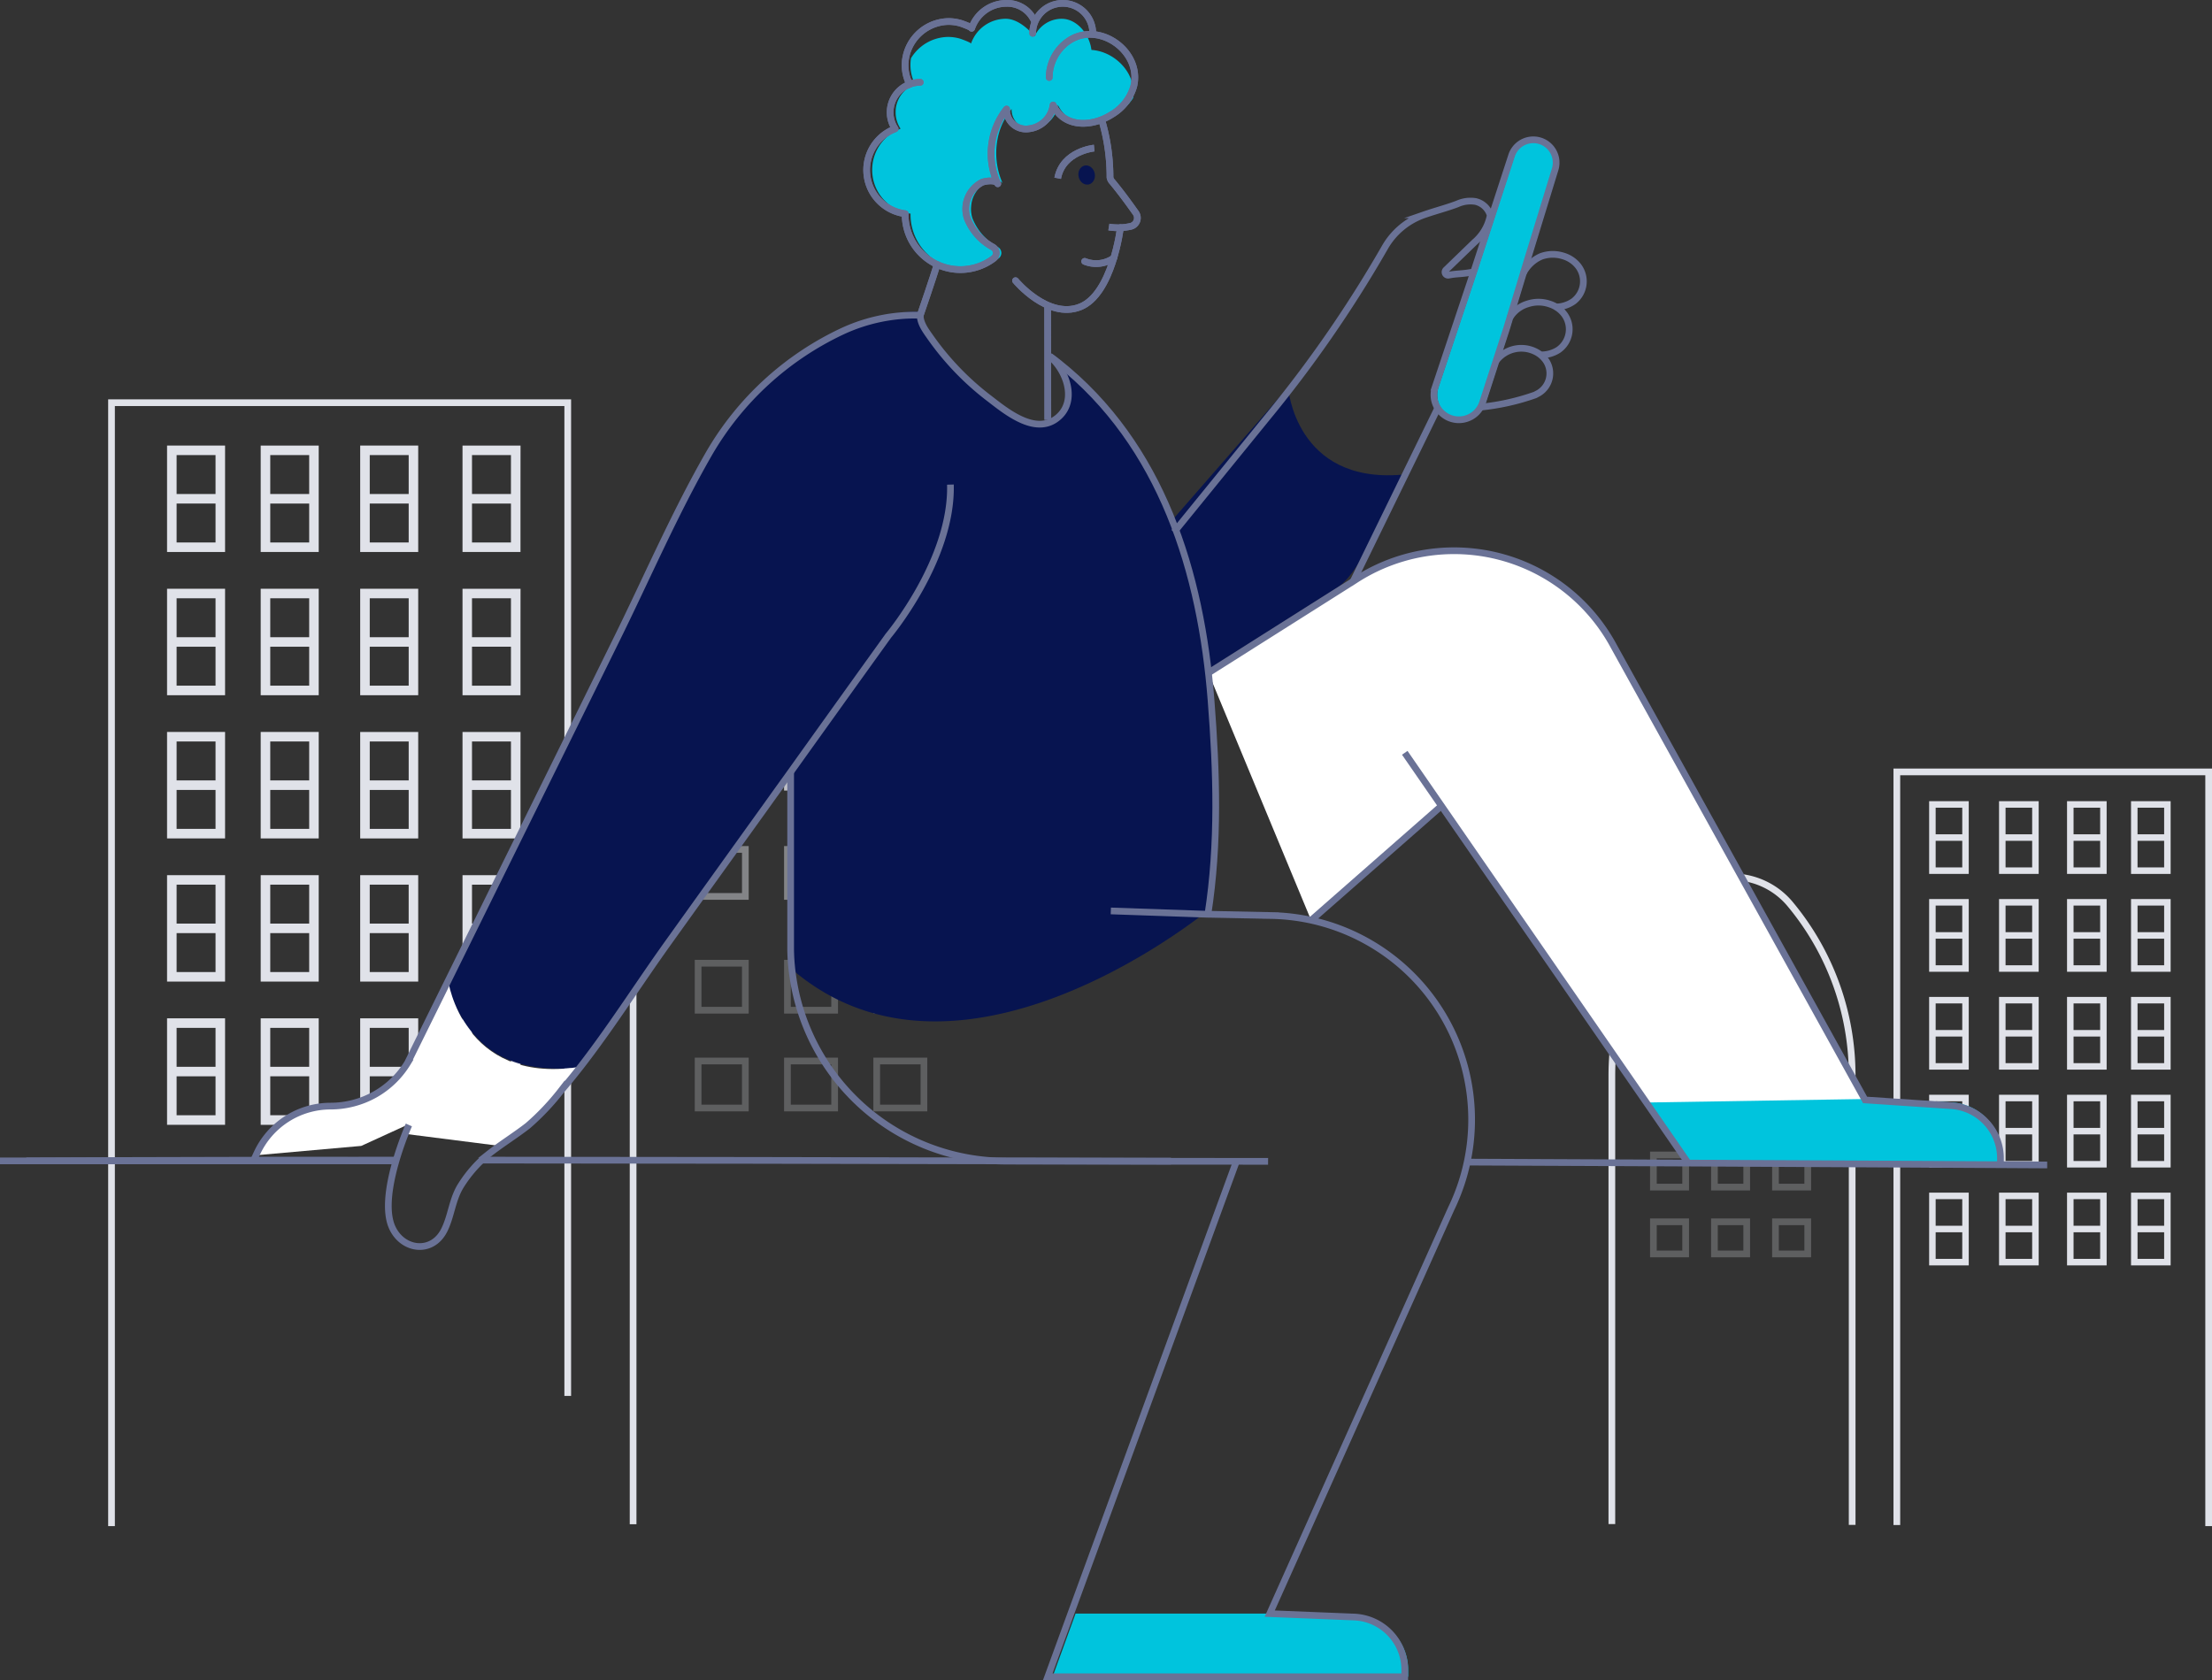 <svg xmlns="http://www.w3.org/2000/svg" width="396.511" height="301.202" viewBox="0 0 396.511 301.202">
  <rect x="0" y="0" width="396.511" height="301.202" fill="#333333" stroke="none"/>
  <g id="Group_18301" data-name="Group 18301" transform="translate(-10708.271 7556.015)">
    <g id="Group_18300" data-name="Group 18300">
      <g id="Group_18299" data-name="Group 18299">
        <g id="Group_18298" data-name="Group 18298">
          <g id="Group_16832" data-name="Group 16832" transform="translate(10683.271 -7555.414)">
            <g id="Group_16755" data-name="Group 16755" transform="translate(44.989 71.594)">
              <g id="Group_16746" data-name="Group 16746" transform="translate(0)">
                <g id="Group_16745" data-name="Group 16745" transform="translate(93.499 16.371)">
                  <path id="Path_229" data-name="Path 229" d="M590.152,584.318l-31.51-37.9-31.51,37.9v146.76" transform="translate(-527.133 -546.384)" fill="rgba(0,0,0,0)" stroke="#e0e2e9" stroke-miterlimit="10" stroke-width="1.202"/>
                  <g id="Group_16744" data-name="Group 16744" transform="translate(11.651 44.137)">
                    <g id="Group_16740" data-name="Group 16740" transform="translate(0)" opacity="0.81">
                      <rect id="Rectangle_5014" data-name="Rectangle 5014" width="8.467" height="8.428" fill="rgba(0,0,0,0)" stroke="#e0e2e9" stroke-miterlimit="10" stroke-width="1.202"/>
                      <rect id="Rectangle_5015" data-name="Rectangle 5015" width="8.467" height="8.428" transform="translate(16.009)" fill="rgba(0,0,0,0)" stroke="#e0e2e9" stroke-miterlimit="10" stroke-width="1.202"/>
                      <rect id="Rectangle_5016" data-name="Rectangle 5016" width="8.467" height="8.428" transform="translate(32.017)" fill="rgba(0,0,0,0)" stroke="#e0e2e9" stroke-miterlimit="10" stroke-width="1.202"/>
                    </g>
                    <g id="Group_16741" data-name="Group 16741" transform="translate(0 19.579)" opacity="0.46">
                      <rect id="Rectangle_5017" data-name="Rectangle 5017" width="8.467" height="8.428" fill="rgba(0,0,0,0)" stroke="#e0e2e9" stroke-miterlimit="10" stroke-width="1.202"/>
                      <rect id="Rectangle_5018" data-name="Rectangle 5018" width="8.467" height="8.428" transform="translate(16.009)" fill="rgba(0,0,0,0)" stroke="#e0e2e9" stroke-miterlimit="10" stroke-width="1.202"/>
                      <rect id="Rectangle_5019" data-name="Rectangle 5019" width="8.467" height="8.428" transform="translate(32.017)" fill="rgba(0,0,0,0)" stroke="#e0e2e9" stroke-miterlimit="10" stroke-width="1.202"/>
                    </g>
                    <g id="Group_16742" data-name="Group 16742" transform="translate(0 39.982)" opacity="0.25">
                      <rect id="Rectangle_5020" data-name="Rectangle 5020" width="8.467" height="8.428" fill="rgba(0,0,0,0)" stroke="#e0e2e9" stroke-miterlimit="10" stroke-width="1.202"/>
                      <rect id="Rectangle_5021" data-name="Rectangle 5021" width="8.467" height="8.428" transform="translate(16.009)" fill="rgba(0,0,0,0)" stroke="#e0e2e9" stroke-miterlimit="10" stroke-width="1.202"/>
                      <rect id="Rectangle_5022" data-name="Rectangle 5022" width="8.467" height="8.428" transform="translate(32.017)" fill="rgba(0,0,0,0)" stroke="#e0e2e9" stroke-miterlimit="10" stroke-width="1.202"/>
                    </g>
                    <g id="Group_16743" data-name="Group 16743" transform="translate(0 57.514)" opacity="0.25">
                      <rect id="Rectangle_5023" data-name="Rectangle 5023" width="8.467" height="8.428" fill="rgba(0,0,0,0)" stroke="#e0e2e9" stroke-miterlimit="10" stroke-width="1.202"/>
                      <rect id="Rectangle_5024" data-name="Rectangle 5024" width="8.467" height="8.428" transform="translate(16.009)" fill="rgba(0,0,0,0)" stroke="#e0e2e9" stroke-miterlimit="10" stroke-width="1.202"/>
                      <rect id="Rectangle_5025" data-name="Rectangle 5025" width="8.467" height="8.428" transform="translate(32.017)" fill="rgba(0,0,0,0)" stroke="#e0e2e9" stroke-miterlimit="10" stroke-width="1.202"/>
                    </g>
                  </g>
                </g>
                <path id="Path_230" data-name="Path 230" d="M655.6,714.209V536.145H573.819V737.551" transform="translate(-573.819 -536.145)" fill="rgba(0,0,0,0)" stroke="#e0e2e9" stroke-miterlimit="10" stroke-width="1.202"/>
              </g>
              <g id="Group_16753" data-name="Group 16753" transform="translate(268.946 66.191)">
                <g id="Group_16752" data-name="Group 16752" transform="translate(0 18.813)">
                  <path id="Path_251" data-name="Path 251" d="M430,705.516V625.067a47.975,47.975,0,0,1,11.131-30.715h0a13.559,13.559,0,0,1,20.811,0h0a47.977,47.977,0,0,1,11.133,30.715v80.6" transform="translate(-430.002 -589.486)" fill="rgba(0,0,0,0)" stroke="#e0e2e9" stroke-miterlimit="10" stroke-width="1.202"/>
                  <g id="Group_16751" data-name="Group 16751" transform="translate(7.443 22.538)">
                    <g id="Group_16747" data-name="Group 16747" transform="translate(0 0)" opacity="0.81">
                      <rect id="Rectangle_5026" data-name="Rectangle 5026" width="5.786" height="5.76" transform="translate(21.882)" fill="rgba(0,0,0,0)" stroke="#e0e2e9" stroke-miterlimit="10" stroke-width="1.202"/>
                      <rect id="Rectangle_5027" data-name="Rectangle 5027" width="5.786" height="5.76" transform="translate(10.941)" fill="rgba(0,0,0,0)" stroke="#e0e2e9" stroke-miterlimit="10" stroke-width="1.202"/>
                      <rect id="Rectangle_5028" data-name="Rectangle 5028" width="5.786" height="5.76" fill="rgba(0,0,0,0)" stroke="#e0e2e9" stroke-miterlimit="10" stroke-width="1.202"/>
                    </g>
                    <g id="Group_16748" data-name="Group 16748" transform="translate(0 13.381)" opacity="0.46">
                      <rect id="Rectangle_5029" data-name="Rectangle 5029" width="5.786" height="5.76" transform="translate(21.882 0)" fill="rgba(0,0,0,0)" stroke="#e0e2e9" stroke-miterlimit="10" stroke-width="1.202"/>
                      <rect id="Rectangle_5030" data-name="Rectangle 5030" width="5.786" height="5.76" transform="translate(10.941 0)" fill="rgba(0,0,0,0)" stroke="#e0e2e9" stroke-miterlimit="10" stroke-width="1.202"/>
                      <rect id="Rectangle_5031" data-name="Rectangle 5031" width="5.786" height="5.76" transform="translate(0 0)" fill="rgba(0,0,0,0)" stroke="#e0e2e9" stroke-miterlimit="10" stroke-width="1.202"/>
                    </g>
                    <g id="Group_16749" data-name="Group 16749" transform="translate(0 27.325)" opacity="0.25">
                      <rect id="Rectangle_5032" data-name="Rectangle 5032" width="5.786" height="5.76" transform="translate(21.882 0)" fill="rgba(0,0,0,0)" stroke="#e0e2e9" stroke-miterlimit="10" stroke-width="1.202"/>
                      <rect id="Rectangle_5033" data-name="Rectangle 5033" width="5.786" height="5.76" transform="translate(10.941 0)" fill="rgba(0,0,0,0)" stroke="#e0e2e9" stroke-miterlimit="10" stroke-width="1.202"/>
                      <rect id="Rectangle_5034" data-name="Rectangle 5034" width="5.786" height="5.76" transform="translate(0 0)" fill="rgba(0,0,0,0)" stroke="#e0e2e9" stroke-miterlimit="10" stroke-width="1.202"/>
                    </g>
                    <g id="Group_16750" data-name="Group 16750" transform="translate(0 39.307)" opacity="0.25">
                      <rect id="Rectangle_5035" data-name="Rectangle 5035" width="5.786" height="5.76" transform="translate(21.882 0)" fill="rgba(0,0,0,0)" stroke="#e0e2e9" stroke-miterlimit="10" stroke-width="1.202"/>
                      <rect id="Rectangle_5036" data-name="Rectangle 5036" width="5.786" height="5.76" transform="translate(10.941 0)" fill="rgba(0,0,0,0)" stroke="#e0e2e9" stroke-miterlimit="10" stroke-width="1.202"/>
                      <rect id="Rectangle_5037" data-name="Rectangle 5037" width="5.786" height="5.76" transform="translate(0 0)" fill="rgba(0,0,0,0)" stroke="#e0e2e9" stroke-miterlimit="10" stroke-width="1.202"/>
                    </g>
                  </g>
                </g>
                <path id="Path_252" data-name="Path 252" d="M445.983,712.894V577.68H390.088V712.7" transform="translate(-339.007 -577.68)" fill="rgba(0,0,0,0)" stroke="#e0e2e9" stroke-miterlimit="10" stroke-width="1.202"/>
              </g>
              <g id="Group_16760" data-name="Group 16760" transform="translate(325.817 71.44)">
                <path id="Path_253" data-name="Path 253" d="M417.071,586.912v7.1h7.1V580.974h-7.1Zm1.168-4.77h4.77v4.77h-4.77Zm0,5.938h4.77v4.768h-4.77Z" transform="translate(-417.071 -580.974)" fill="#e0e2e9"/>
                <path id="Path_254" data-name="Path 254" d="M409.207,586.912v7.1h7.106V580.974h-7.106Zm1.168-4.77h4.77v4.77h-4.77Zm0,5.938h4.77v4.768h-4.77Z" transform="translate(-396.676 -580.974)" fill="#e0e2e9"/>
                <path id="Path_255" data-name="Path 255" d="M401.56,586.912v7.1h7.1V580.974h-7.1Zm1.168-4.77h4.77v4.77h-4.77Zm0,5.938h4.77v4.768h-4.77Z" transform="translate(-376.841 -580.974)" fill="#e0e2e9"/>
                <path id="Path_256" data-name="Path 256" d="M394.361,580.974v13.042h7.1V580.974Zm5.936,11.874h-4.77V588.08h4.77Zm0-5.936h-4.77v-4.77h4.77Z" transform="translate(-358.17 -580.974)" fill="#e0e2e9"/>
                <path id="Path_257" data-name="Path 257" d="M417.071,597.922v7.1h7.1V591.984h-7.1Zm1.168-4.77h4.77v4.77h-4.77Zm0,5.936h4.77v4.77h-4.77Z" transform="translate(-417.071 -574.438)" fill="#e0e2e9"/>
                <path id="Path_258" data-name="Path 258" d="M409.207,597.922v7.1h7.106V591.984h-7.106Zm1.168-4.77h4.77v4.77h-4.77Zm0,5.936h4.77v4.77h-4.77Z" transform="translate(-396.676 -574.438)" fill="#e0e2e9"/>
                <path id="Path_259" data-name="Path 259" d="M401.56,597.922v7.1h7.1V591.984h-7.1Zm1.168-4.77h4.77v4.77h-4.77Zm0,5.936h4.77v4.77h-4.77Z" transform="translate(-376.841 -574.438)" fill="#e0e2e9"/>
                <path id="Path_260" data-name="Path 260" d="M394.361,597.922v7.1h7.1V591.984h-7.1Zm1.167-4.77h4.77v4.77h-4.77Zm0,5.936h4.77v4.77h-4.77Z" transform="translate(-358.17 -574.438)" fill="#e0e2e9"/>
                <path id="Path_261" data-name="Path 261" d="M417.071,608.93v7.1h7.1V602.994h-7.1Zm1.168-4.77h4.77v4.77h-4.77Zm0,5.938h4.77v4.77h-4.77Z" transform="translate(-417.071 -567.902)" fill="#e0e2e9"/>
                <path id="Path_262" data-name="Path 262" d="M409.207,608.93v7.1h7.106V602.994h-7.106Zm1.168-4.77h4.77v4.77h-4.77Zm0,5.938h4.77v4.77h-4.77Z" transform="translate(-396.676 -567.902)" fill="#e0e2e9"/>
                <path id="Path_263" data-name="Path 263" d="M401.56,608.93v7.1h7.1V602.994h-7.1Zm1.168-4.77h4.77v4.77h-4.77Zm0,5.938h4.77v4.77h-4.77Z" transform="translate(-376.841 -567.902)" fill="#e0e2e9"/>
                <path id="Path_264" data-name="Path 264" d="M394.361,608.93v7.1h7.1V602.994h-7.1Zm1.167-4.77h4.77v4.77h-4.77Zm0,5.938h4.77v4.77h-4.77Z" transform="translate(-358.17 -567.902)" fill="#e0e2e9"/>
                <path id="Path_265" data-name="Path 265" d="M417.071,619.941v7.1h7.1V614h-7.1Zm1.168-4.77h4.77v4.77h-4.77Zm0,5.936h4.77v4.77h-4.77Z" transform="translate(-417.071 -561.367)" fill="#e0e2e9"/>
                <path id="Path_266" data-name="Path 266" d="M409.207,619.941v7.1h7.106V614h-7.106Zm1.168-4.77h4.77v4.77h-4.77Zm0,5.936h4.77v4.77h-4.77Z" transform="translate(-396.676 -561.367)" fill="#e0e2e9"/>
                <path id="Path_267" data-name="Path 267" d="M401.56,619.941v7.1h7.1V614h-7.1Zm1.168-4.77h4.77v4.77h-4.77Zm0,5.936h4.77v4.77h-4.77Z" transform="translate(-376.841 -561.367)" fill="#e0e2e9"/>
                <path id="Path_268" data-name="Path 268" d="M394.361,619.941v7.1h7.1V614h-7.1Zm1.167-4.77h4.77v4.77h-4.77Zm0,5.936h4.77v4.77h-4.77Z" transform="translate(-358.17 -561.367)" fill="#e0e2e9"/>
                <path id="Path_269" data-name="Path 269" d="M417.071,630.949v7.106h7.1V625.013h-7.1Zm1.168-4.768h4.77v4.768h-4.77Zm0,5.936h4.77v4.77h-4.77Z" transform="translate(-417.071 -554.832)" fill="#e0e2e9"/>
                <path id="Path_270" data-name="Path 270" d="M409.207,630.949v7.106h7.106V625.013h-7.106Zm1.168-4.768h4.77v4.768h-4.77Zm0,5.936h4.77v4.77h-4.77Z" transform="translate(-396.676 -554.832)" fill="#e0e2e9"/>
                <path id="Path_271" data-name="Path 271" d="M401.56,630.949v7.106h7.1V625.013h-7.1Zm1.168-4.768h4.77v4.768h-4.77Zm0,5.936h4.77v4.77h-4.77Z" transform="translate(-376.841 -554.832)" fill="#e0e2e9"/>
                <path id="Path_272" data-name="Path 272" d="M394.361,630.949v7.106h7.1V625.013h-7.1Zm1.167-4.768h4.77v4.768h-4.77Zm0,5.936h4.77v4.77h-4.77Z" transform="translate(-358.17 -554.832)" fill="#e0e2e9"/>
              </g>
              <g id="Group_16761" data-name="Group 16761" transform="translate(9.961 7.684)">
                <path id="Path_231" data-name="Path 231" d="M589.291,549.655v10.394H578.9V540.967h10.4Zm-1.708-6.98H580.6v6.98h6.98Zm0,8.687H580.6v6.98h6.98Z" transform="translate(-525.942 -540.967)" fill="#e0e2e9"/>
                <path id="Path_232" data-name="Path 232" d="M600.8,549.655v10.394H590.4V540.967h10.4Zm-1.707-6.98h-6.98v6.98h6.98Zm0,8.687h-6.98v6.98h6.98Z" transform="translate(-555.784 -540.967)" fill="#e0e2e9"/>
                <path id="Path_233" data-name="Path 233" d="M611.987,549.655v10.394h-10.4V540.967h10.4Zm-1.708-6.98H603.3v6.98h6.979Zm0,8.687H603.3v6.98h6.979Z" transform="translate(-584.806 -540.967)" fill="#e0e2e9"/>
                <path id="Path_234" data-name="Path 234" d="M622.52,540.967v19.082h-10.4V540.967Zm-8.687,17.375h6.979v-6.98h-6.979Zm0-8.687h6.979v-6.98h-6.979Z" transform="translate(-612.125 -540.967)" fill="#e0e2e9"/>
                <path id="Path_235" data-name="Path 235" d="M589.291,565.764v10.4H578.9V557.077h10.4Zm-1.708-6.979H580.6v6.979h6.98Zm0,8.685H580.6v6.98h6.98Z" transform="translate(-525.942 -531.404)" fill="#e0e2e9"/>
                <path id="Path_236" data-name="Path 236" d="M600.8,565.764v10.4H590.4V557.077h10.4Zm-1.707-6.979h-6.98v6.979h6.98Zm0,8.685h-6.98v6.98h6.98Z" transform="translate(-555.784 -531.404)" fill="#e0e2e9"/>
                <path id="Path_237" data-name="Path 237" d="M611.987,565.764v10.4h-10.4V557.077h10.4Zm-1.708-6.979H603.3v6.979h6.979Zm0,8.685H603.3v6.98h6.979Z" transform="translate(-584.806 -531.404)" fill="#e0e2e9"/>
                <path id="Path_238" data-name="Path 238" d="M622.52,565.764v10.4h-10.4V557.077h10.4Zm-1.708-6.979h-6.979v6.979h6.979Zm0,8.685h-6.979v6.98h6.979Z" transform="translate(-612.125 -531.404)" fill="#e0e2e9"/>
                <path id="Path_239" data-name="Path 239" d="M589.291,581.873v10.4H578.9V573.186h10.4Zm-1.708-6.98H580.6v6.98h6.98Zm0,8.688H580.6v6.98h6.98Z" transform="translate(-525.942 -521.841)" fill="#e0e2e9"/>
                <path id="Path_240" data-name="Path 240" d="M600.8,581.873v10.4H590.4V573.186h10.4Zm-1.707-6.98h-6.98v6.98h6.98Zm0,8.688h-6.98v6.98h6.98Z" transform="translate(-555.784 -521.841)" fill="#e0e2e9"/>
                <path id="Path_241" data-name="Path 241" d="M611.987,581.873v10.4h-10.4V573.186h10.4Zm-1.708-6.98H603.3v6.98h6.979Zm0,8.688H603.3v6.98h6.979Z" transform="translate(-584.806 -521.841)" fill="#e0e2e9"/>
                <path id="Path_242" data-name="Path 242" d="M622.52,581.873v10.4h-10.4V573.186h10.4Zm-1.708-6.98h-6.979v6.98h6.979Zm0,8.688h-6.979v6.98h6.979Z" transform="translate(-612.125 -521.841)" fill="#e0e2e9"/>
                <path id="Path_243" data-name="Path 243" d="M589.291,597.983v10.394H578.9V589.3h10.4ZM587.583,591H580.6v6.98h6.98Zm0,8.688H580.6v6.979h6.98Z" transform="translate(-525.942 -512.279)" fill="#e0e2e9"/>
                <path id="Path_244" data-name="Path 244" d="M600.8,597.983v10.394H590.4V589.3h10.4ZM599.09,591h-6.98v6.98h6.98Zm0,8.688h-6.98v6.979h6.98Z" transform="translate(-555.784 -512.279)" fill="#e0e2e9"/>
                <path id="Path_245" data-name="Path 245" d="M611.987,597.983v10.394h-10.4V589.3h10.4ZM610.279,591H603.3v6.98h6.979Zm0,8.688H603.3v6.979h6.979Z" transform="translate(-584.806 -512.279)" fill="#e0e2e9"/>
                <path id="Path_246" data-name="Path 246" d="M622.52,597.983v10.394h-10.4V589.3h10.4ZM620.812,591h-6.979v6.98h6.979Zm0,8.688h-6.979v6.979h6.979Z" transform="translate(-612.125 -512.279)" fill="#e0e2e9"/>
                <path id="Path_247" data-name="Path 247" d="M589.291,614.092v10.4H578.9V605.4h10.4Zm-1.708-6.979H580.6v6.979h6.98Zm0,8.685H580.6v6.98h6.98Z" transform="translate(-525.942 -502.715)" fill="#e0e2e9"/>
                <path id="Path_248" data-name="Path 248" d="M600.8,614.092v10.4H590.4V605.4h10.4Zm-1.707-6.979h-6.98v6.979h6.98Zm0,8.685h-6.98v6.98h6.98Z" transform="translate(-555.784 -502.715)" fill="#e0e2e9"/>
                <path id="Path_249" data-name="Path 249" d="M611.987,614.092v10.4h-10.4V605.4h10.4Zm-1.708-6.979H603.3v6.979h6.979Zm0,8.685H603.3v6.98h6.979Z" transform="translate(-584.806 -502.715)" fill="#e0e2e9"/>
                <path id="Path_250" data-name="Path 250" d="M622.52,614.092v10.4h-10.4V605.4h10.4Zm-1.708-6.979h-6.979v6.979h6.979Zm0,8.685h-6.979v6.98h6.979Z" transform="translate(-612.125 -502.715)" fill="#e0e2e9"/>
              </g>
            </g>
            <g id="Group_16795" data-name="Group 16795" transform="translate(25)">
              <path id="Path_319" data-name="Path 319" d="M431.122,625.4,481.9,698.921l56,.2v-1.031a9.447,9.447,0,0,0-8.808-9.422l-15.462-1.029L468.586,606.29a32.5,32.5,0,0,0-46.329-11.871l-.39.25-25.936,16.4,18.406,44.351,23.367-20.5" transform="translate(-179.313 -491.037)" fill="#fff"/>
              <g id="Group_16757" data-name="Group 16757" transform="translate(80.29 28.777)">
                <path id="Path_273" data-name="Path 273" d="M488.207,569.873s1.267,17.256,20.381,15.662c0,0-6.693,17.171-11.5,20.208l-24.14,15.278-5.774-27.03Z" transform="translate(-337.603 -529.807)" fill="#071450"/>
                <path id="Path_275" data-name="Path 275" d="M489.291,681.987c4.658,12.961,13.176,15.063,23.142,14.4,5.211-6.834,11.387-16.116,16.377-23.089q8.711-12.162,17.437-24.3c1.484-2.078,2.967-4.144,4.464-6.224v31.161a34.578,34.578,0,0,0,.318,4.811c28.388,24.257,68.934-6.182,74.465-10.576h.013c.415-.32.623-.5.623-.5,2.647-19.2-.212-33.711-.822-44.691-.832-14.665-3.548-19.327-5.96-23.831l-1-2.529a46.321,46.321,0,0,1-2.045-4.528c-.015-.013.079-.639.079-.639s-.974-1.094-.974-1.122c-5.474-9.037-9.7-16.6-18.762-22.019,3.16,2.316,5.308,7.915,1.983,10.978-3.868,3.563-9.134-.651-12.309-3.118a49.461,49.461,0,0,1-10.549-10.881c-.928-1.331-2.093-2.773-1.912-4.492-6.571-.1-12.128,2.232-18.907,6.155A53.176,53.176,0,0,0,534.9,588.144Z" transform="translate(-489.291 -534.293)" fill="#071450"/>
                <ellipse id="Ellipse_292" data-name="Ellipse 292" cx="1.733" cy="1.473" rx="1.733" ry="1.473" transform="translate(113.413 3.997) rotate(-101.868)" fill="#071450"/>
              </g>
              <g id="Group_16758" data-name="Group 16758" transform="translate(156.341 2.771)">
                <path id="Path_276" data-name="Path 276" d="M506.966,560.582l-.013.126a9.878,9.878,0,0,0,9.855,9.894,9.613,9.613,0,0,0,4.782-1.253,8.105,8.105,0,0,0,1.192-.765,1.236,1.236,0,0,0-.152-2.018,10.026,10.026,0,0,1-4.6-5.22,5.342,5.342,0,0,1-.208-2.1,5.158,5.158,0,0,1,2.855-4.287,3.27,3.27,0,0,1,.79-.2c.762-.125,1.788-.111,2.023.446a13.41,13.41,0,0,1-.817-8.559,11.977,11.977,0,0,1,2.4-4.83,3.454,3.454,0,0,0,3.979,3.536,4.947,4.947,0,0,0,4.325-4.259c.013.028.027.042.027.069,2.051,4.121,7.028,3.828,10.424,1.643a10,10,0,0,0,3.022-2.935c.651-4.454-3.285-8.379-7.472-8.643-.318-2.769-2.579-5.582-5.323-5.582a5.327,5.327,0,0,0-4.67,2.757,3.365,3.365,0,0,0-.194.4c-1.248-1.532-3.217-3.161-5.171-3.161a6.6,6.6,0,0,0-6.224,4.454c0-.193-1.788-.834-1.968-.89a7.659,7.659,0,0,0-2.245-.306,7.894,7.894,0,0,0-6.542,3.813,6.765,6.765,0,0,0-.1,1.2,7.661,7.661,0,0,0,.817,3.452,5.059,5.059,0,0,0-1.663,1.016,5.3,5.3,0,0,0-1.8,3.591v.013c-.013.14-.013.277-.013.417a5.285,5.285,0,0,0,.887,2.951,7.877,7.877,0,0,0-4.977,6.041,8.448,8.448,0,0,0-.111,1.335A7.9,7.9,0,0,0,506.966,560.582Z" transform="translate(-500.077 -525.649)" fill="#00c4dd"/>
                <path id="Path_278" data-name="Path 278" d="M467.12,727.566h63.736v-1.239a9.45,9.45,0,0,0-9.066-9.464l-15.04-.612H471.238Z" transform="translate(-434.777 -430.337)" fill="#00c4dd"/>
                <path id="Path_279" data-name="Path 279" d="M403.379,666.2l55.778-.14v-1.239a9.45,9.45,0,0,0-9.064-9.464l-15.04-.612-39.121.627Z" transform="translate(-256.72 -461.093)" fill="#00c4dd"/>
                <path id="Path_290" data-name="Path 290" d="M453.481,590.3h0a4.451,4.451,0,0,0,4.251-3.152L462,573.936l3.766-12.476,4.9-16.066a4.089,4.089,0,0,0-4.023-5.289h0a4.078,4.078,0,0,0-3.75,2.823l-6.765,20.855-6.878,20.662A4.464,4.464,0,0,0,453.481,590.3Z" transform="translate(-347.743 -518.421)" fill="#00c4dd"/>
              </g>
              <g id="Group_16756" data-name="Group 16756">
                <path id="Path_438" data-name="Path 438" d="M45.457,206.549l3.957-5.4,5.048-2.857,7.458-.886,5.537-1.666,4.162-3.319,2.921-5.437,5.789-11.795s2.6,18.57,23.177,15.534c.225.192-8.279,9.686-8.279,9.686l-5.694,4.422L72.8,202.7v-1.546l-8.046,3.683Z" fill="#fff"/>
                <path id="Path_280" data-name="Path 280" d="M563.235,685.419H533.521a38.585,38.585,0,0,1-38.145-33.636,34.73,34.73,0,0,1-.319-4.83V615.668" transform="translate(-353.331 -477.857)" fill="rgba(0,0,0,0)" stroke="#6a7296" stroke-miterlimit="10" stroke-width="1.202"/>
                <path id="Path_281" data-name="Path 281" d="M470.424,632.267l17.41.6h.293l10.993.222a36.6,36.6,0,0,1,32.3,52.593l-32.511,72.562,15.1.612a9.467,9.467,0,0,1,9.1,9.463v1.239H459.123l4.134-11.315,29.733-81.234" transform="translate(-271.305 -469.557)" fill="rgba(0,0,0,0)" stroke="#6a7296" stroke-miterlimit="10" stroke-width="1.202"/>
                <line id="Line_33" data-name="Line 33" x2="50.783" y2="73.523" transform="translate(251.809 134.36)" fill="none" stroke="#6a7296" stroke-miterlimit="10" stroke-width="1.202"/>
                <line id="Line_34" data-name="Line 34" y1="20.5" x2="23.367" transform="translate(235.025 143.879)" fill="none" stroke="#6a7296" stroke-miterlimit="10" stroke-width="1.202"/>
                <line id="Line_35" data-name="Line 35" y1="0.139" x2="0.153" transform="translate(185.829 207.396)" fill="none" stroke="#6a7296" stroke-miterlimit="10" stroke-width="1.202"/>
                <line id="Line_36" data-name="Line 36" y1="31.077" x2="15.169" transform="translate(242.554 72.555)" fill="none" stroke="#6a7296" stroke-miterlimit="10" stroke-width="1.202"/>
                <path id="Path_282" data-name="Path 282" d="M587.711,662.095c-.013.029-.027.042-.042.071h12.846" transform="translate(-529.529 -454.644)" fill="rgba(0,0,0,0)" stroke="#6a7296" stroke-miterlimit="10" stroke-width="1.202"/>
                <path id="Path_283" data-name="Path 283" d="M497.32,662.253c.014-.069.042-.14.056-.2" transform="translate(-290.866 -454.662)" fill="rgba(0,0,0,0)" stroke="#6a7296" stroke-miterlimit="10" stroke-width="1.202"/>
                <path id="Path_284" data-name="Path 284" d="M644.523,561.066a31,31,0,0,0-13.833,2.824,54.225,54.225,0,0,0-24.077,22.059c-6.138,10.7-11.106,22.252-16.561,33.3q-10.249,20.813-20.528,41.612-4.948,10.042-9.909,20.082l-7,14.181a16.1,16.1,0,0,1-5.886,5.679,16.293,16.293,0,0,1-7.905,2.059,14.539,14.539,0,0,0-13.194,8.42l-.612,1.321h16.9" transform="translate(-479.561 -505.161)" fill="rgba(0,0,0,0)" stroke="#6a7296" stroke-miterlimit="10" stroke-width="1.202"/>
                <path id="Path_285" data-name="Path 285" d="M518.027,666.006c1.983-12.727,1.566-25.54.563-38.335-1.792-22.873-8.755-45.789-27.408-60.587-.481-.382-.967-.761-1.473-1.11" transform="translate(-301.502 -502.704)" fill="rgba(0,0,0,0)" stroke="#6a7296" stroke-miterlimit="10" stroke-width="1.202"/>
                <path id="Path_286" data-name="Path 286" d="M588.912,662.095" transform="translate(-519.791 -454.644)" fill="rgba(0,0,0,0)" stroke="#6a7296" stroke-miterlimit="10" stroke-width="1.202"/>
                <path id="Path_287" data-name="Path 287" d="M622.168,581.312c.348,13.471-11.148,27.124-11.148,27.124s-.027.027-.027.042q-8.748,12.17-17.466,24.368c-1.5,2.088-2.993,4.162-4.482,6.249q-8.766,12.193-17.507,24.4c-5.01,7-9.687,14.349-14.919,21.21-1.35,1.767-2.728,3.494-4.176,5.178a44.149,44.149,0,0,1-6.012,6.36c-2.31,1.794-4.871,3.367-7.181,5.2a23.352,23.352,0,0,0-4.969,5.762c-1.446,2.476-1.6,5.274-2.838,7.751-2.172,4.371-7.53,3.646-9.366-.528-2.547-5.79,3.019-18.315,3.019-18.315" transform="translate(-451.801 -495.035)" fill="rgba(0,0,0,0)" stroke="#6a7296" stroke-miterlimit="10" stroke-width="1.202"/>
                <line id="Line_37" data-name="Line 37" x2="70.986" transform="translate(0 207.522)" fill="none" stroke="#6a7296" stroke-miterlimit="10" stroke-width="1.202"/>
                <path id="Path_288" data-name="Path 288" d="M395.931,611.066l25.936-16.4.39-.25a32.5,32.5,0,0,1,46.329,11.871l45.049,81.345,15.462,1.029a9.447,9.447,0,0,1,8.808,9.422v1.031" transform="translate(-179.313 -491.037)" fill="rgba(0,0,0,0)" stroke="#6a7296" stroke-miterlimit="10" stroke-width="1.202"/>
                <path id="Path_289" data-name="Path 289" d="M510.612,560.127c-2.142.419-2.95.279-4.494.585a.553.553,0,0,1-.46-.96l5.122-4.955a8.358,8.358,0,0,0,2.755-4.62l.042-.182a3.568,3.568,0,0,0-2.631-2.491,5.7,5.7,0,0,0-3.214.419c-1.669.654-3.911,1.237-6.041,1.975a13.022,13.022,0,0,0-6.985,5.817l-.2.348a220.054,220.054,0,0,1-20.973,30.256L456.9,606.777" transform="translate(-246.446 -511.983)" fill="rgba(0,0,0,0)" stroke="#6a7296" stroke-miterlimit="10" stroke-width="1.202"/>
                <path id="Path_291" data-name="Path 291" d="M453.5,590.294h0a4.467,4.467,0,0,0,4.268-3.151l4.284-13.208,3.782-12.476,4.923-16.065a4.092,4.092,0,0,0-4.039-5.289h0a4.092,4.092,0,0,0-3.765,2.823l-6.792,20.855-6.906,20.661A4.466,4.466,0,0,0,453.5,590.294Z" transform="translate(-191.992 -515.639)" fill="rgba(0,0,0,0)" stroke="#6a7296" stroke-miterlimit="10" stroke-width="1.202"/>
                <path id="Path_292" data-name="Path 292" d="M451.72,563.229c0-.013.014,0,.014,0a5.707,5.707,0,0,0,2.992-.988,4.5,4.5,0,0,0,.836-6.4,5.275,5.275,0,0,0-2.589-1.739,6.167,6.167,0,0,0-4.008.056,6.5,6.5,0,0,0-3.186,2.98" transform="translate(-172.704 -508.794)" fill="rgba(0,0,0,0)" stroke="#6a7296" stroke-miterlimit="10" stroke-width="1.202"/>
                <path id="Path_293" data-name="Path 293" d="M453.174,568.96a5.731,5.731,0,0,0,3.03-.912,4.514,4.514,0,0,0,1.013-6.378,5.317,5.317,0,0,0-2.557-1.806,6.138,6.138,0,0,0-3.995-.045,5.565,5.565,0,0,0-3.193,2.447" transform="translate(-176.816 -505.938)" fill="rgba(0,0,0,0)" stroke="#6a7296" stroke-miterlimit="10" stroke-width="1.202"/>
                <path id="Path_294" data-name="Path 294" d="M452.579,567.285a5.664,5.664,0,0,1,6.85-1.764,4.91,4.91,0,0,1,2.175,1.84,4.105,4.105,0,0,1-1.409,5.7l-.611.326a41.659,41.659,0,0,1-9.8,2.184" transform="translate(-184.403 -503.182)" fill="rgba(0,0,0,0)" stroke="#6a7296" stroke-miterlimit="10" stroke-width="1.202"/>
                <path id="Path_295" data-name="Path 295" d="M624.386,662.271c-1.7-.014-19.144-.014-20.856-.014-6.847-.027-13.737-.042-20.625-.055-34.112-.084-68.346-.139-99.452-.153" transform="translate(-397.076 -454.667)" fill="rgba(0,0,0,0)" stroke="#6a7296" stroke-miterlimit="10" stroke-width="1.202"/>
                <path id="Path_296" data-name="Path 296" d="M653.956,662.049c-10.383,0-16.158.014-25.537.014-15.309.029-29.087.07-40.777.126" transform="translate(-582.928 -454.667)" fill="rgba(0,0,0,0)" stroke="#6a7296" stroke-miterlimit="10" stroke-width="1.202"/>
                <path id="Path_297" data-name="Path 297" d="M468.978,662.8c-.6,0-46.666-.277-103.971-.514" transform="translate(-102.009 -454.546)" fill="rgba(0,0,0,0)" stroke="#6a7296" stroke-miterlimit="10" stroke-width="1.202"/>
                <path id="Path_298" data-name="Path 298" d="M507.337,560.794c-.182,1.726.988,3.174,1.92,4.51a49.667,49.667,0,0,0,10.592,10.925c3.188,2.476,8.475,6.708,12.359,3.13,3.34-3.075,1.182-8.7-1.991-11.022-.013-.013-.029-.013-.042-.027" transform="translate(-342.375 -505.294)" fill="rgba(0,0,0,0)" stroke="#6a7296" stroke-miterlimit="10" stroke-width="1.202"/>
                <path id="Path_299" data-name="Path 299" d="M507.991,535.949" transform="translate(-317.488 -517.717)" fill="rgba(0,0,0,0)" stroke="#6a7296" stroke-miterlimit="10" stroke-width="1.202"/>
                <path id="Path_300" data-name="Path 300" d="M510.777,541.091s-5.641.542-6.543,5.414" transform="translate(-314.639 -515.145)" fill="rgba(0,0,0,0)" stroke="#6a7296" stroke-miterlimit="10" stroke-width="1.202"/>
                <path id="Path_301" data-name="Path 301" d="M500.368,556.946a10.355,10.355,0,0,0,3.945-.13,1.55,1.55,0,0,0,.883-2.391c-1.339-1.892-2.712-3.763-4.188-5.548a1.579,1.579,0,0,1-.437-.825,36.009,36.009,0,0,0-1.5-10.359" transform="translate(-301.598 -516.845)" fill="rgba(0,0,0,0)" stroke="#6a7296" stroke-miterlimit="10" stroke-width="1.202"/>
                <path id="Path_302" data-name="Path 302" d="M523,564.095c2.071-6.018,3.027-9.092,3.027-9.092" transform="translate(-358.038 -508.189)" fill="rgba(0,0,0,0)" stroke="#6a7296" stroke-linecap="round" stroke-linejoin="round" stroke-width="1.202"/>
                <line id="Line_38" data-name="Line 38" x2="0.031" y2="20.762" transform="translate(187.797 53.893)" fill="none" stroke="#6a7296" stroke-miterlimit="10" stroke-width="1.202"/>
                <path id="Path_303" data-name="Path 303" d="M519.9,550.614s-1.449,11.943-7.242,14.205S501.1,560.1,501.1,560.1" transform="translate(-319.061 -510.384)" fill="rgba(0,0,0,0)" stroke="#6a7296" stroke-linecap="round" stroke-linejoin="round" stroke-width="1.202"/>
                <path id="Path_304" data-name="Path 304" d="M507.108,554.234a5.5,5.5,0,0,1-5.214.6" transform="translate(-307.46 -508.574)" fill="rgba(0,0,0,0)" stroke="#6a7296" stroke-linecap="round" stroke-linejoin="round" stroke-width="1.202"/>
                <path id="Path_305" data-name="Path 305" d="M504.4,529.165a5.26,5.26,0,0,1,.695-2.616,5.38,5.38,0,0,1,10.077,2.616" transform="translate(-319.287 -523.794)" fill="rgba(0,0,0,0)" stroke="#6a7296" stroke-linecap="round" stroke-miterlimit="10" stroke-width="1.202"/>
                <path id="Path_306" data-name="Path 306" d="M532.113,535.23a7.981,7.981,0,0,1,3.509-6.576c5.4-3.632,13.176,1.922,11.634,8.179a8.641,8.641,0,0,1-3.957,5.046c-3.408,2.185-8.406,2.485-10.458-1.643l-.031-.066a4.953,4.953,0,0,1-4.343,4.258,3.476,3.476,0,0,1-4-3.535,12.841,12.841,0,0,0-1.579,13.389c-.356-.791-2.3-.482-2.825-.248a5.367,5.367,0,0,0-2.665,6.378,10.124,10.124,0,0,0,4.62,5.231,1.229,1.229,0,0,1,.156,2.013,9.9,9.9,0,0,1-15.888-7.876l.013-.126a7.9,7.9,0,0,1-1.809-15.225,5.269,5.269,0,0,1-.891-2.95,5.369,5.369,0,0,1,3.494-5.037,5.294,5.294,0,0,1,1.893-.348" transform="translate(-344.034 -521.94)" fill="rgba(0,0,0,0)" stroke="#6a7296" stroke-linecap="round" stroke-linejoin="round" stroke-width="1.202"/>
                <path id="Path_307" data-name="Path 307" d="M534.463,526.389a5.289,5.289,0,0,0-4.691-2.595,6.606,6.606,0,0,0-6.249,4.467c.061-.18-1.794-.847-1.983-.9a7.709,7.709,0,0,0-2.256-.308,7.926,7.926,0,0,0-7.7,7.794,7.665,7.665,0,0,0,.821,3.452" transform="translate(-349.348 -523.794)" fill="rgba(0,0,0,0)" stroke="#6a7296" stroke-linecap="square" stroke-linejoin="round" stroke-width="1.202"/>
                <path id="Path_310" data-name="Path 310" d="M507.991,535.949" transform="translate(-317.488 -517.717)" fill="rgba(0,0,0,0)" stroke="#6a7296" stroke-miterlimit="10" stroke-width="1.202"/>
                <path id="Path_311" data-name="Path 311" d="M510.777,541.091s-5.641.542-6.543,5.414" transform="translate(-314.639 -515.145)" fill="rgba(0,0,0,0)" stroke="#6a7296" stroke-miterlimit="10" stroke-width="1.202"/>
                <path id="Path_312" data-name="Path 312" d="M500.368,556.946a10.355,10.355,0,0,0,3.945-.13,1.55,1.55,0,0,0,.883-2.391c-1.339-1.892-2.712-3.763-4.188-5.548a1.579,1.579,0,0,1-.437-.825,36.009,36.009,0,0,0-1.5-10.359" transform="translate(-301.598 -516.845)" fill="rgba(0,0,0,0)" stroke="#6a7296" stroke-miterlimit="10" stroke-width="1.202"/>
                <path id="Path_313" data-name="Path 313" d="M523,564.095c2.071-6.018,3.027-9.092,3.027-9.092" transform="translate(-358.038 -508.189)" fill="rgba(0,0,0,0)" stroke="#6a7296" stroke-linecap="round" stroke-linejoin="round" stroke-width="1.202"/>
                <line id="Line_39" data-name="Line 39" x2="0.031" y2="20.762" transform="translate(187.797 53.893)" fill="none" stroke="#6a7296" stroke-miterlimit="10" stroke-width="1.202"/>
                <path id="Path_314" data-name="Path 314" d="M519.9,550.614s-1.449,11.943-7.242,14.205S501.1,560.1,501.1,560.1" transform="translate(-319.061 -510.384)" fill="rgba(0,0,0,0)" stroke="#6a7296" stroke-linecap="round" stroke-linejoin="round" stroke-width="1.202"/>
                <path id="Path_315" data-name="Path 315" d="M507.108,554.234a5.5,5.5,0,0,1-5.214.6" transform="translate(-307.46 -508.574)" fill="rgba(0,0,0,0)" stroke="#6a7296" stroke-linecap="round" stroke-linejoin="round" stroke-width="1.202"/>
                <path id="Path_316" data-name="Path 316" d="M504.4,529.165a5.26,5.26,0,0,1,.695-2.616,5.38,5.38,0,0,1,10.077,2.616" transform="translate(-319.287 -523.794)" fill="rgba(0,0,0,0)" stroke="#6a7296" stroke-linecap="round" stroke-miterlimit="10" stroke-width="1.202"/>
                <path id="Path_317" data-name="Path 317" d="M532.113,535.23a7.981,7.981,0,0,1,3.509-6.576c5.4-3.632,13.176,1.922,11.634,8.179a8.641,8.641,0,0,1-3.957,5.046c-3.408,2.185-8.406,2.485-10.458-1.643l-.031-.066a4.953,4.953,0,0,1-4.343,4.258,3.476,3.476,0,0,1-4-3.535,12.841,12.841,0,0,0-1.579,13.389c-.356-.791-2.3-.482-2.825-.248a5.367,5.367,0,0,0-2.665,6.378,10.124,10.124,0,0,0,4.62,5.231,1.229,1.229,0,0,1,.156,2.013,9.9,9.9,0,0,1-15.888-7.876l.013-.126a7.9,7.9,0,0,1-1.809-15.225,5.269,5.269,0,0,1-.891-2.95,5.369,5.369,0,0,1,3.494-5.037,5.294,5.294,0,0,1,1.893-.348" transform="translate(-344.034 -521.94)" fill="rgba(0,0,0,0)" stroke="#6a7296" stroke-linecap="round" stroke-linejoin="round" stroke-width="1.202"/>
                <path id="Path_318" data-name="Path 318" d="M534.463,526.389a5.289,5.289,0,0,0-4.691-2.595,6.606,6.606,0,0,0-6.249,4.467c.061-.18-1.794-.847-1.983-.9a7.709,7.709,0,0,0-2.256-.308,7.926,7.926,0,0,0-7.7,7.794,7.665,7.665,0,0,0,.821,3.452" transform="translate(-349.348 -523.794)" fill="rgba(0,0,0,0)" stroke="#6a7296" stroke-linecap="square" stroke-linejoin="round" stroke-width="1.202"/>
              </g>
            </g>
          </g>
        </g>
      </g>
    </g>
  </g>
</svg>
